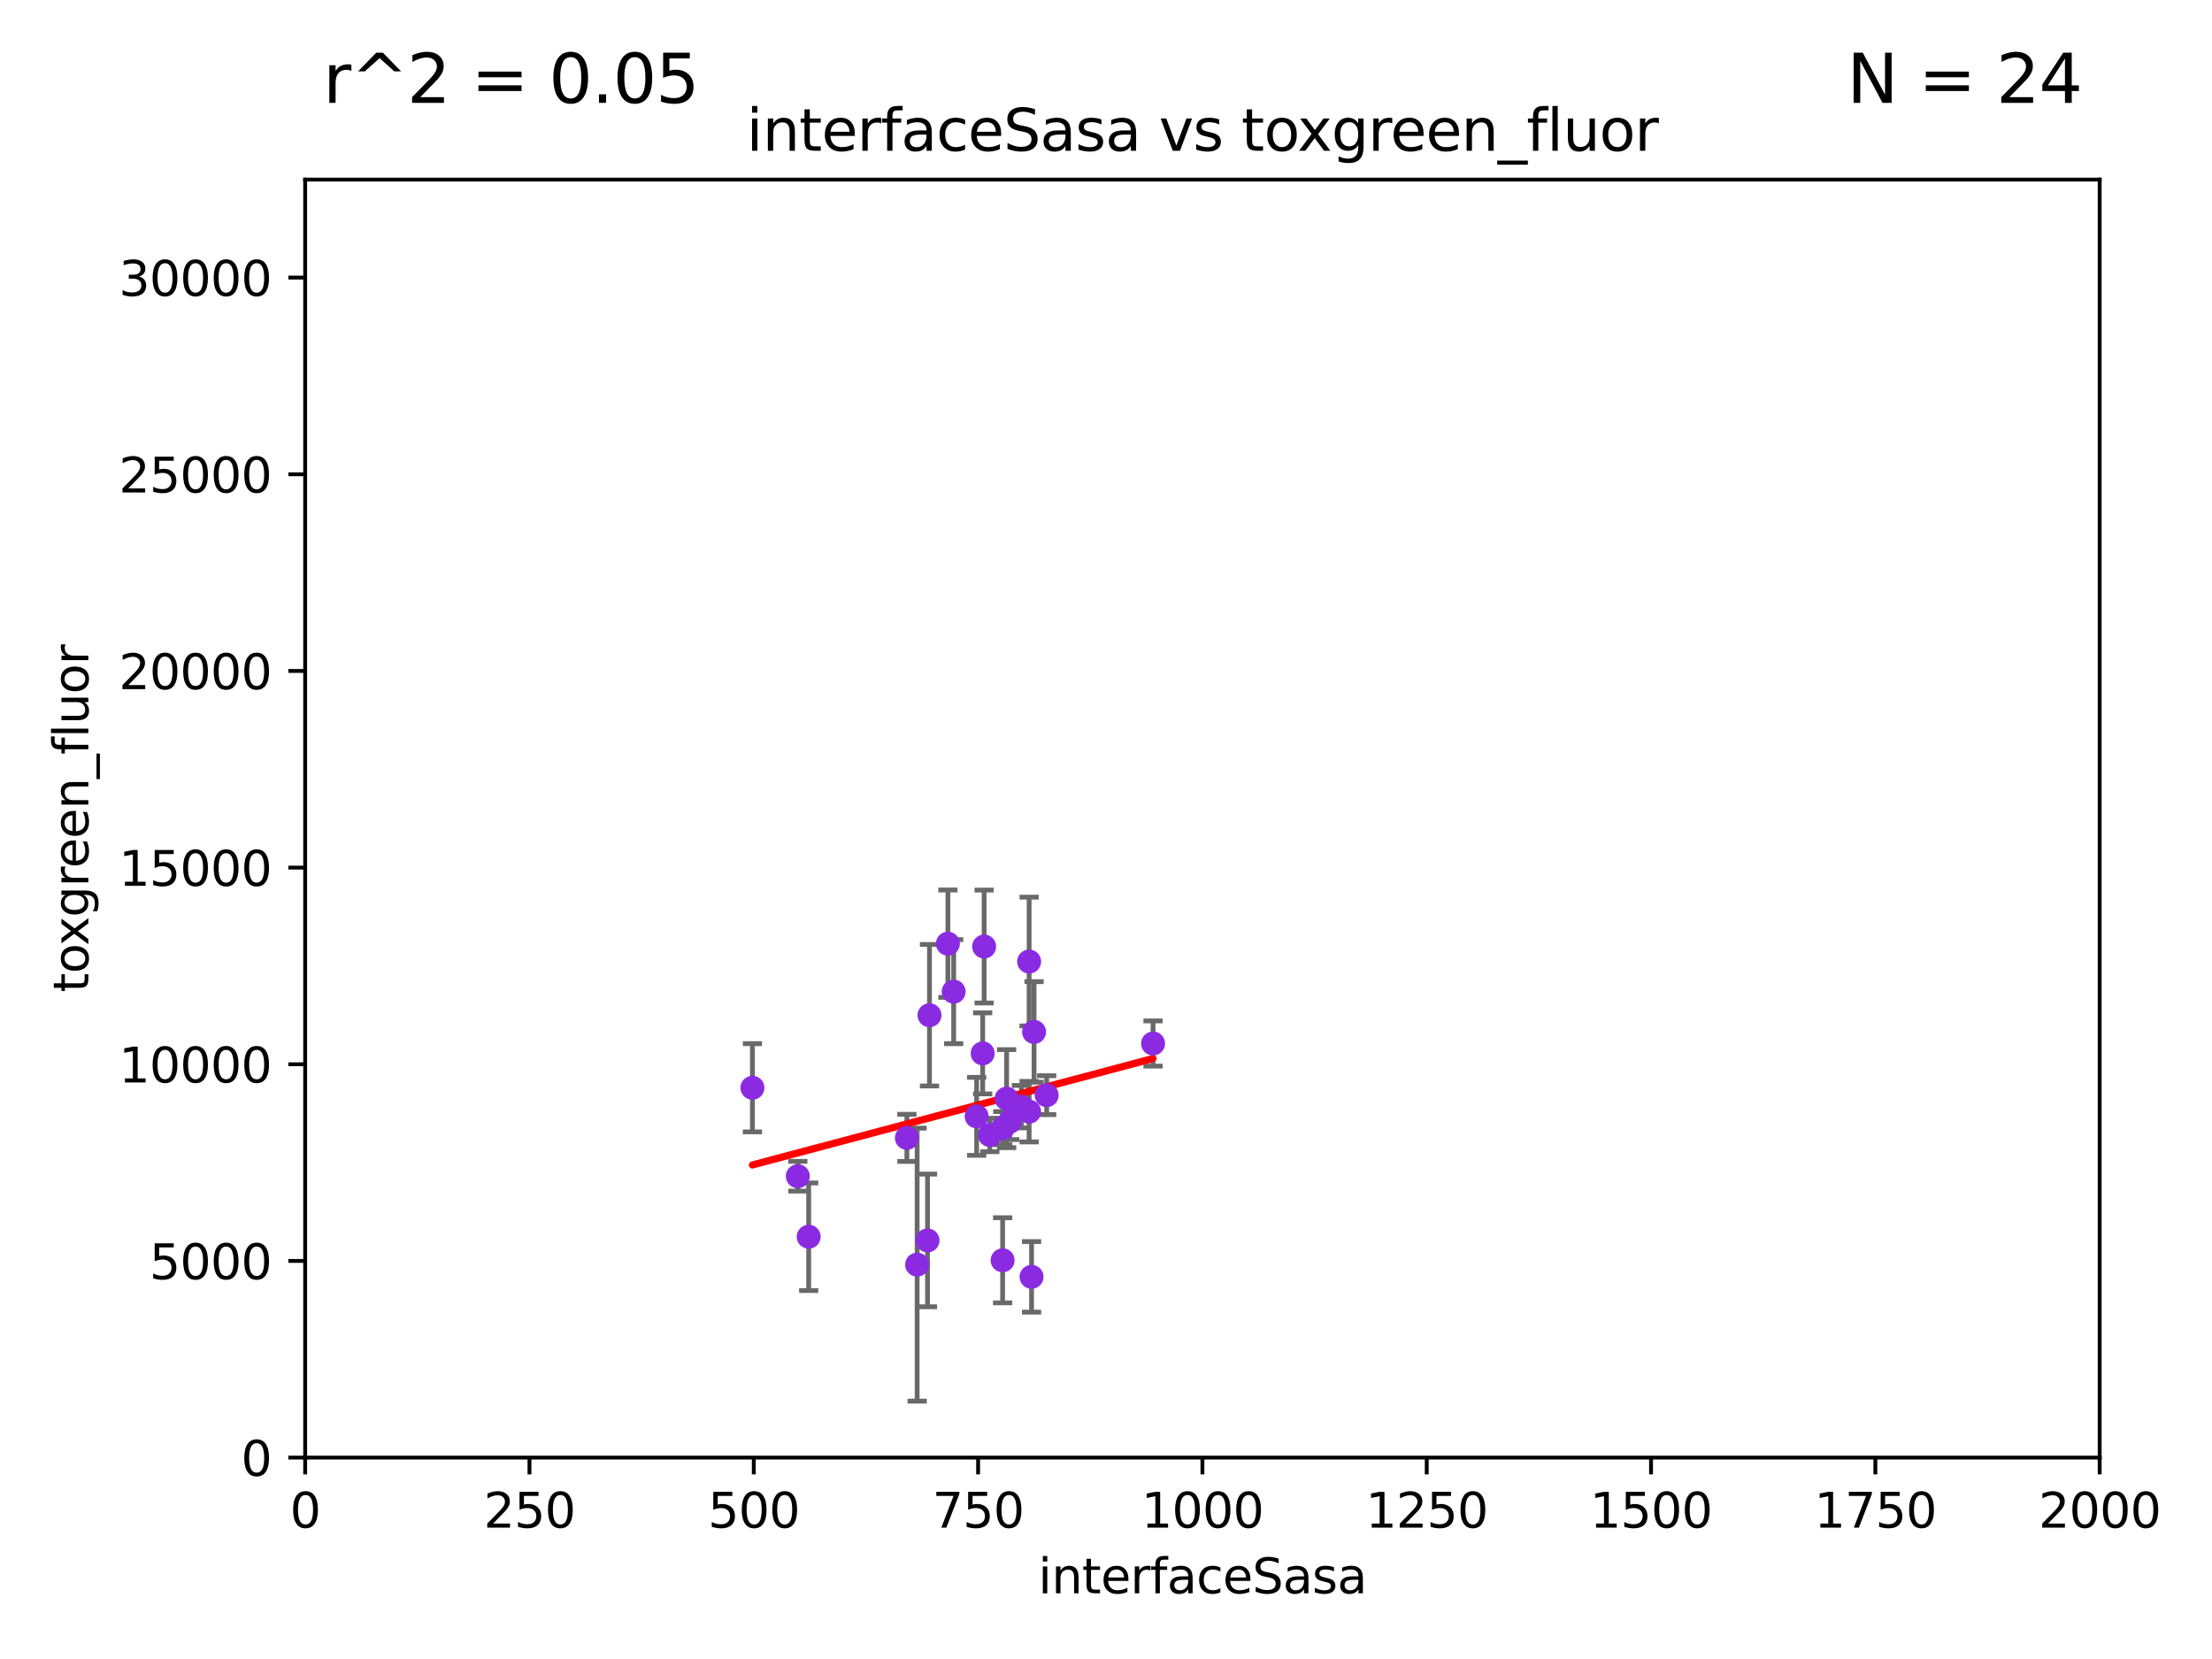 <?xml version="1.0" encoding="utf-8" standalone="no"?>
<!DOCTYPE svg PUBLIC "-//W3C//DTD SVG 1.1//EN"
  "http://www.w3.org/Graphics/SVG/1.1/DTD/svg11.dtd">
<svg xmlns:xlink="http://www.w3.org/1999/xlink" width="460.8pt" height="345.6pt" viewBox="0 0 460.8 345.6" xmlns="http://www.w3.org/2000/svg" version="1.1">
 <defs>
  <style type="text/css">*{stroke-linejoin: round; stroke-linecap: butt}</style>
 </defs>
 <g id="figure_1">
  <g id="patch_1">
   <path d="M 0 345.6 
L 460.8 345.6 
L 460.8 0 
L 0 0 
z
" style="fill: #ffffff"/>
  </g>
  <g id="axes_1">
   <g id="patch_2">
    <path d="M 63.571 303.64 
L 437.4 303.64 
L 437.4 37.411 
L 63.571 37.411 
z
" style="fill: #ffffff"/>
   </g>
   <g id="PathCollection_1">
    <defs>
     <path id="m5877491406" d="M 0 1.118 
C 0.297 1.118 0.581 1 0.791 0.791 
C 1 0.581 1.118 0.297 1.118 0 
C 1.118 -0.297 1 -0.581 0.791 -0.791 
C 0.581 -1 0.297 -1.118 0 -1.118 
C -0.297 -1.118 -0.581 -1 -0.791 -0.791 
C -1 -0.581 -1.118 -0.297 -1.118 0 
C -1.118 0.297 -1 0.581 -0.791 0.791 
C -0.581 1 -0.297 1.118 0 1.118 
z
" style="stroke: #8a2be2"/>
    </defs>
    <g clip-path="url(#pc8eee23c27)">
     <use xlink:href="#m5877491406" x="206.204" y="236.438" style="fill: #8a2be2; stroke: #8a2be2"/>
     <use xlink:href="#m5877491406" x="193.628" y="211.489" style="fill: #8a2be2; stroke: #8a2be2"/>
     <use xlink:href="#m5877491406" x="240.202" y="217.38" style="fill: #8a2be2; stroke: #8a2be2"/>
     <use xlink:href="#m5877491406" x="168.464" y="257.633" style="fill: #8a2be2; stroke: #8a2be2"/>
     <use xlink:href="#m5877491406" x="215.415" y="214.971" style="fill: #8a2be2; stroke: #8a2be2"/>
     <use xlink:href="#m5877491406" x="166.198" y="245.029" style="fill: #8a2be2; stroke: #8a2be2"/>
     <use xlink:href="#m5877491406" x="203.452" y="232.559" style="fill: #8a2be2; stroke: #8a2be2"/>
     <use xlink:href="#m5877491406" x="198.667" y="206.576" style="fill: #8a2be2; stroke: #8a2be2"/>
     <use xlink:href="#m5877491406" x="197.462" y="196.589" style="fill: #8a2be2; stroke: #8a2be2"/>
     <use xlink:href="#m5877491406" x="188.92" y="237.038" style="fill: #8a2be2; stroke: #8a2be2"/>
     <use xlink:href="#m5877491406" x="208.895" y="235.02" style="fill: #8a2be2; stroke: #8a2be2"/>
     <use xlink:href="#m5877491406" x="208.865" y="262.542" style="fill: #8a2be2; stroke: #8a2be2"/>
     <use xlink:href="#m5877491406" x="191.056" y="263.445" style="fill: #8a2be2; stroke: #8a2be2"/>
     <use xlink:href="#m5877491406" x="210.344" y="233.679" style="fill: #8a2be2; stroke: #8a2be2"/>
     <use xlink:href="#m5877491406" x="218.041" y="228.142" style="fill: #8a2be2; stroke: #8a2be2"/>
     <use xlink:href="#m5877491406" x="193.219" y="258.404" style="fill: #8a2be2; stroke: #8a2be2"/>
     <use xlink:href="#m5877491406" x="214.893" y="265.989" style="fill: #8a2be2; stroke: #8a2be2"/>
     <use xlink:href="#m5877491406" x="204.71" y="219.436" style="fill: #8a2be2; stroke: #8a2be2"/>
     <use xlink:href="#m5877491406" x="156.744" y="226.602" style="fill: #8a2be2; stroke: #8a2be2"/>
     <use xlink:href="#m5877491406" x="214.387" y="200.307" style="fill: #8a2be2; stroke: #8a2be2"/>
     <use xlink:href="#m5877491406" x="214.383" y="231.579" style="fill: #8a2be2; stroke: #8a2be2"/>
     <use xlink:href="#m5877491406" x="205.015" y="197.181" style="fill: #8a2be2; stroke: #8a2be2"/>
     <use xlink:href="#m5877491406" x="212.776" y="230.542" style="fill: #8a2be2; stroke: #8a2be2"/>
     <use xlink:href="#m5877491406" x="209.699" y="228.866" style="fill: #8a2be2; stroke: #8a2be2"/>
    </g>
   </g>
   <g id="matplotlib.axis_1">
    <g id="xtick_1">
     <g id="line2d_1">
      <defs>
       <path id="me650d7bcb2" d="M 0 0 
L 0 3.5 
" style="stroke: #000000; stroke-width: 0.8"/>
      </defs>
      <g>
       <use xlink:href="#me650d7bcb2" x="63.571" y="303.64" style="stroke: #000000; stroke-width: 0.8"/>
      </g>
     </g>
     <g id="text_1">
      <!-- 0 -->
      <g transform="translate(60.39 318.238)scale(0.1 -0.1)">
       <defs>
        <path id="DejaVuSans-30" d="M 2034 4250 
Q 1547 4250 1301 3770 
Q 1056 3291 1056 2328 
Q 1056 1369 1301 889 
Q 1547 409 2034 409 
Q 2525 409 2770 889 
Q 3016 1369 3016 2328 
Q 3016 3291 2770 3770 
Q 2525 4250 2034 4250 
z
M 2034 4750 
Q 2819 4750 3233 4129 
Q 3647 3509 3647 2328 
Q 3647 1150 3233 529 
Q 2819 -91 2034 -91 
Q 1250 -91 836 529 
Q 422 1150 422 2328 
Q 422 3509 836 4129 
Q 1250 4750 2034 4750 
z
" transform="scale(0.016)"/>
       </defs>
       <use xlink:href="#DejaVuSans-30"/>
      </g>
     </g>
    </g>
    <g id="xtick_2">
     <g id="line2d_2">
      <g>
       <use xlink:href="#me650d7bcb2" x="110.3" y="303.64" style="stroke: #000000; stroke-width: 0.8"/>
      </g>
     </g>
     <g id="text_2">
      <!-- 250 -->
      <g transform="translate(100.756 318.238)scale(0.1 -0.1)">
       <defs>
        <path id="DejaVuSans-32" d="M 1228 531 
L 3431 531 
L 3431 0 
L 469 0 
L 469 531 
Q 828 903 1448 1529 
Q 2069 2156 2228 2338 
Q 2531 2678 2651 2914 
Q 2772 3150 2772 3378 
Q 2772 3750 2511 3984 
Q 2250 4219 1831 4219 
Q 1534 4219 1204 4116 
Q 875 4013 500 3803 
L 500 4441 
Q 881 4594 1212 4672 
Q 1544 4750 1819 4750 
Q 2544 4750 2975 4387 
Q 3406 4025 3406 3419 
Q 3406 3131 3298 2873 
Q 3191 2616 2906 2266 
Q 2828 2175 2409 1742 
Q 1991 1309 1228 531 
z
" transform="scale(0.016)"/>
        <path id="DejaVuSans-35" d="M 691 4666 
L 3169 4666 
L 3169 4134 
L 1269 4134 
L 1269 2991 
Q 1406 3038 1543 3061 
Q 1681 3084 1819 3084 
Q 2600 3084 3056 2656 
Q 3513 2228 3513 1497 
Q 3513 744 3044 326 
Q 2575 -91 1722 -91 
Q 1428 -91 1123 -41 
Q 819 9 494 109 
L 494 744 
Q 775 591 1075 516 
Q 1375 441 1709 441 
Q 2250 441 2565 725 
Q 2881 1009 2881 1497 
Q 2881 1984 2565 2268 
Q 2250 2553 1709 2553 
Q 1456 2553 1204 2497 
Q 953 2441 691 2322 
L 691 4666 
z
" transform="scale(0.016)"/>
       </defs>
       <use xlink:href="#DejaVuSans-32"/>
       <use xlink:href="#DejaVuSans-35" x="63.623"/>
       <use xlink:href="#DejaVuSans-30" x="127.246"/>
      </g>
     </g>
    </g>
    <g id="xtick_3">
     <g id="line2d_3">
      <g>
       <use xlink:href="#me650d7bcb2" x="157.028" y="303.64" style="stroke: #000000; stroke-width: 0.8"/>
      </g>
     </g>
     <g id="text_3">
      <!-- 500 -->
      <g transform="translate(147.485 318.238)scale(0.1 -0.1)">
       <use xlink:href="#DejaVuSans-35"/>
       <use xlink:href="#DejaVuSans-30" x="63.623"/>
       <use xlink:href="#DejaVuSans-30" x="127.246"/>
      </g>
     </g>
    </g>
    <g id="xtick_4">
     <g id="line2d_4">
      <g>
       <use xlink:href="#me650d7bcb2" x="203.757" y="303.64" style="stroke: #000000; stroke-width: 0.8"/>
      </g>
     </g>
     <g id="text_4">
      <!-- 750 -->
      <g transform="translate(194.213 318.238)scale(0.1 -0.1)">
       <defs>
        <path id="DejaVuSans-37" d="M 525 4666 
L 3525 4666 
L 3525 4397 
L 1831 0 
L 1172 0 
L 2766 4134 
L 525 4134 
L 525 4666 
z
" transform="scale(0.016)"/>
       </defs>
       <use xlink:href="#DejaVuSans-37"/>
       <use xlink:href="#DejaVuSans-35" x="63.623"/>
       <use xlink:href="#DejaVuSans-30" x="127.246"/>
      </g>
     </g>
    </g>
    <g id="xtick_5">
     <g id="line2d_5">
      <g>
       <use xlink:href="#me650d7bcb2" x="250.486" y="303.64" style="stroke: #000000; stroke-width: 0.8"/>
      </g>
     </g>
     <g id="text_5">
      <!-- 1000 -->
      <g transform="translate(237.761 318.238)scale(0.1 -0.1)">
       <defs>
        <path id="DejaVuSans-31" d="M 794 531 
L 1825 531 
L 1825 4091 
L 703 3866 
L 703 4441 
L 1819 4666 
L 2450 4666 
L 2450 531 
L 3481 531 
L 3481 0 
L 794 0 
L 794 531 
z
" transform="scale(0.016)"/>
       </defs>
       <use xlink:href="#DejaVuSans-31"/>
       <use xlink:href="#DejaVuSans-30" x="63.623"/>
       <use xlink:href="#DejaVuSans-30" x="127.246"/>
       <use xlink:href="#DejaVuSans-30" x="190.869"/>
      </g>
     </g>
    </g>
    <g id="xtick_6">
     <g id="line2d_6">
      <g>
       <use xlink:href="#me650d7bcb2" x="297.214" y="303.64" style="stroke: #000000; stroke-width: 0.8"/>
      </g>
     </g>
     <g id="text_6">
      <!-- 1250 -->
      <g transform="translate(284.489 318.238)scale(0.1 -0.1)">
       <use xlink:href="#DejaVuSans-31"/>
       <use xlink:href="#DejaVuSans-32" x="63.623"/>
       <use xlink:href="#DejaVuSans-35" x="127.246"/>
       <use xlink:href="#DejaVuSans-30" x="190.869"/>
      </g>
     </g>
    </g>
    <g id="xtick_7">
     <g id="line2d_7">
      <g>
       <use xlink:href="#me650d7bcb2" x="343.943" y="303.64" style="stroke: #000000; stroke-width: 0.8"/>
      </g>
     </g>
     <g id="text_7">
      <!-- 1500 -->
      <g transform="translate(331.218 318.238)scale(0.1 -0.1)">
       <use xlink:href="#DejaVuSans-31"/>
       <use xlink:href="#DejaVuSans-35" x="63.623"/>
       <use xlink:href="#DejaVuSans-30" x="127.246"/>
       <use xlink:href="#DejaVuSans-30" x="190.869"/>
      </g>
     </g>
    </g>
    <g id="xtick_8">
     <g id="line2d_8">
      <g>
       <use xlink:href="#me650d7bcb2" x="390.671" y="303.64" style="stroke: #000000; stroke-width: 0.8"/>
      </g>
     </g>
     <g id="text_8">
      <!-- 1750 -->
      <g transform="translate(377.946 318.238)scale(0.1 -0.1)">
       <use xlink:href="#DejaVuSans-31"/>
       <use xlink:href="#DejaVuSans-37" x="63.623"/>
       <use xlink:href="#DejaVuSans-35" x="127.246"/>
       <use xlink:href="#DejaVuSans-30" x="190.869"/>
      </g>
     </g>
    </g>
    <g id="xtick_9">
     <g id="line2d_9">
      <g>
       <use xlink:href="#me650d7bcb2" x="437.4" y="303.64" style="stroke: #000000; stroke-width: 0.8"/>
      </g>
     </g>
     <g id="text_9">
      <!-- 2000 -->
      <g transform="translate(424.675 318.238)scale(0.1 -0.1)">
       <use xlink:href="#DejaVuSans-32"/>
       <use xlink:href="#DejaVuSans-30" x="63.623"/>
       <use xlink:href="#DejaVuSans-30" x="127.246"/>
       <use xlink:href="#DejaVuSans-30" x="190.869"/>
      </g>
     </g>
    </g>
    <g id="text_10">
     <!-- interfaceSasa -->
     <g transform="translate(216.279 331.917)scale(0.1 -0.1)">
      <defs>
       <path id="DejaVuSans-69" d="M 603 3500 
L 1178 3500 
L 1178 0 
L 603 0 
L 603 3500 
z
M 603 4863 
L 1178 4863 
L 1178 4134 
L 603 4134 
L 603 4863 
z
" transform="scale(0.016)"/>
       <path id="DejaVuSans-6e" d="M 3513 2113 
L 3513 0 
L 2938 0 
L 2938 2094 
Q 2938 2591 2744 2837 
Q 2550 3084 2163 3084 
Q 1697 3084 1428 2787 
Q 1159 2491 1159 1978 
L 1159 0 
L 581 0 
L 581 3500 
L 1159 3500 
L 1159 2956 
Q 1366 3272 1645 3428 
Q 1925 3584 2291 3584 
Q 2894 3584 3203 3211 
Q 3513 2838 3513 2113 
z
" transform="scale(0.016)"/>
       <path id="DejaVuSans-74" d="M 1172 4494 
L 1172 3500 
L 2356 3500 
L 2356 3053 
L 1172 3053 
L 1172 1153 
Q 1172 725 1289 603 
Q 1406 481 1766 481 
L 2356 481 
L 2356 0 
L 1766 0 
Q 1100 0 847 248 
Q 594 497 594 1153 
L 594 3053 
L 172 3053 
L 172 3500 
L 594 3500 
L 594 4494 
L 1172 4494 
z
" transform="scale(0.016)"/>
       <path id="DejaVuSans-65" d="M 3597 1894 
L 3597 1613 
L 953 1613 
Q 991 1019 1311 708 
Q 1631 397 2203 397 
Q 2534 397 2845 478 
Q 3156 559 3463 722 
L 3463 178 
Q 3153 47 2828 -22 
Q 2503 -91 2169 -91 
Q 1331 -91 842 396 
Q 353 884 353 1716 
Q 353 2575 817 3079 
Q 1281 3584 2069 3584 
Q 2775 3584 3186 3129 
Q 3597 2675 3597 1894 
z
M 3022 2063 
Q 3016 2534 2758 2815 
Q 2500 3097 2075 3097 
Q 1594 3097 1305 2825 
Q 1016 2553 972 2059 
L 3022 2063 
z
" transform="scale(0.016)"/>
       <path id="DejaVuSans-72" d="M 2631 2963 
Q 2534 3019 2420 3045 
Q 2306 3072 2169 3072 
Q 1681 3072 1420 2755 
Q 1159 2438 1159 1844 
L 1159 0 
L 581 0 
L 581 3500 
L 1159 3500 
L 1159 2956 
Q 1341 3275 1631 3429 
Q 1922 3584 2338 3584 
Q 2397 3584 2469 3576 
Q 2541 3569 2628 3553 
L 2631 2963 
z
" transform="scale(0.016)"/>
       <path id="DejaVuSans-66" d="M 2375 4863 
L 2375 4384 
L 1825 4384 
Q 1516 4384 1395 4259 
Q 1275 4134 1275 3809 
L 1275 3500 
L 2222 3500 
L 2222 3053 
L 1275 3053 
L 1275 0 
L 697 0 
L 697 3053 
L 147 3053 
L 147 3500 
L 697 3500 
L 697 3744 
Q 697 4328 969 4595 
Q 1241 4863 1831 4863 
L 2375 4863 
z
" transform="scale(0.016)"/>
       <path id="DejaVuSans-61" d="M 2194 1759 
Q 1497 1759 1228 1600 
Q 959 1441 959 1056 
Q 959 750 1161 570 
Q 1363 391 1709 391 
Q 2188 391 2477 730 
Q 2766 1069 2766 1631 
L 2766 1759 
L 2194 1759 
z
M 3341 1997 
L 3341 0 
L 2766 0 
L 2766 531 
Q 2569 213 2275 61 
Q 1981 -91 1556 -91 
Q 1019 -91 701 211 
Q 384 513 384 1019 
Q 384 1609 779 1909 
Q 1175 2209 1959 2209 
L 2766 2209 
L 2766 2266 
Q 2766 2663 2505 2880 
Q 2244 3097 1772 3097 
Q 1472 3097 1187 3025 
Q 903 2953 641 2809 
L 641 3341 
Q 956 3463 1253 3523 
Q 1550 3584 1831 3584 
Q 2591 3584 2966 3190 
Q 3341 2797 3341 1997 
z
" transform="scale(0.016)"/>
       <path id="DejaVuSans-63" d="M 3122 3366 
L 3122 2828 
Q 2878 2963 2633 3030 
Q 2388 3097 2138 3097 
Q 1578 3097 1268 2742 
Q 959 2388 959 1747 
Q 959 1106 1268 751 
Q 1578 397 2138 397 
Q 2388 397 2633 464 
Q 2878 531 3122 666 
L 3122 134 
Q 2881 22 2623 -34 
Q 2366 -91 2075 -91 
Q 1284 -91 818 406 
Q 353 903 353 1747 
Q 353 2603 823 3093 
Q 1294 3584 2113 3584 
Q 2378 3584 2631 3529 
Q 2884 3475 3122 3366 
z
" transform="scale(0.016)"/>
       <path id="DejaVuSans-53" d="M 3425 4513 
L 3425 3897 
Q 3066 4069 2747 4153 
Q 2428 4238 2131 4238 
Q 1616 4238 1336 4038 
Q 1056 3838 1056 3469 
Q 1056 3159 1242 3001 
Q 1428 2844 1947 2747 
L 2328 2669 
Q 3034 2534 3370 2195 
Q 3706 1856 3706 1288 
Q 3706 609 3251 259 
Q 2797 -91 1919 -91 
Q 1588 -91 1214 -16 
Q 841 59 441 206 
L 441 856 
Q 825 641 1194 531 
Q 1563 422 1919 422 
Q 2459 422 2753 634 
Q 3047 847 3047 1241 
Q 3047 1584 2836 1778 
Q 2625 1972 2144 2069 
L 1759 2144 
Q 1053 2284 737 2584 
Q 422 2884 422 3419 
Q 422 4038 858 4394 
Q 1294 4750 2059 4750 
Q 2388 4750 2728 4690 
Q 3069 4631 3425 4513 
z
" transform="scale(0.016)"/>
       <path id="DejaVuSans-73" d="M 2834 3397 
L 2834 2853 
Q 2591 2978 2328 3040 
Q 2066 3103 1784 3103 
Q 1356 3103 1142 2972 
Q 928 2841 928 2578 
Q 928 2378 1081 2264 
Q 1234 2150 1697 2047 
L 1894 2003 
Q 2506 1872 2764 1633 
Q 3022 1394 3022 966 
Q 3022 478 2636 193 
Q 2250 -91 1575 -91 
Q 1294 -91 989 -36 
Q 684 19 347 128 
L 347 722 
Q 666 556 975 473 
Q 1284 391 1588 391 
Q 1994 391 2212 530 
Q 2431 669 2431 922 
Q 2431 1156 2273 1281 
Q 2116 1406 1581 1522 
L 1381 1569 
Q 847 1681 609 1914 
Q 372 2147 372 2553 
Q 372 3047 722 3315 
Q 1072 3584 1716 3584 
Q 2034 3584 2315 3537 
Q 2597 3491 2834 3397 
z
" transform="scale(0.016)"/>
      </defs>
      <use xlink:href="#DejaVuSans-69"/>
      <use xlink:href="#DejaVuSans-6e" x="27.783"/>
      <use xlink:href="#DejaVuSans-74" x="91.162"/>
      <use xlink:href="#DejaVuSans-65" x="130.371"/>
      <use xlink:href="#DejaVuSans-72" x="191.895"/>
      <use xlink:href="#DejaVuSans-66" x="233.008"/>
      <use xlink:href="#DejaVuSans-61" x="268.213"/>
      <use xlink:href="#DejaVuSans-63" x="329.492"/>
      <use xlink:href="#DejaVuSans-65" x="384.473"/>
      <use xlink:href="#DejaVuSans-53" x="445.996"/>
      <use xlink:href="#DejaVuSans-61" x="509.473"/>
      <use xlink:href="#DejaVuSans-73" x="570.752"/>
      <use xlink:href="#DejaVuSans-61" x="622.852"/>
     </g>
    </g>
   </g>
   <g id="matplotlib.axis_2">
    <g id="ytick_1">
     <g id="line2d_10">
      <defs>
       <path id="m86f257a180" d="M 0 0 
L -3.5 0 
" style="stroke: #000000; stroke-width: 0.8"/>
      </defs>
      <g>
       <use xlink:href="#m86f257a180" x="63.571" y="303.64" style="stroke: #000000; stroke-width: 0.8"/>
      </g>
     </g>
     <g id="text_11">
      <!-- 0 -->
      <g transform="translate(50.209 307.439)scale(0.1 -0.1)">
       <use xlink:href="#DejaVuSans-30"/>
      </g>
     </g>
    </g>
    <g id="ytick_2">
     <g id="line2d_11">
      <g>
       <use xlink:href="#m86f257a180" x="63.571" y="262.671" style="stroke: #000000; stroke-width: 0.8"/>
      </g>
     </g>
     <g id="text_12">
      <!-- 5000 -->
      <g transform="translate(31.121 266.471)scale(0.1 -0.1)">
       <use xlink:href="#DejaVuSans-35"/>
       <use xlink:href="#DejaVuSans-30" x="63.623"/>
       <use xlink:href="#DejaVuSans-30" x="127.246"/>
       <use xlink:href="#DejaVuSans-30" x="190.869"/>
      </g>
     </g>
    </g>
    <g id="ytick_3">
     <g id="line2d_12">
      <g>
       <use xlink:href="#m86f257a180" x="63.571" y="221.703" style="stroke: #000000; stroke-width: 0.8"/>
      </g>
     </g>
     <g id="text_13">
      <!-- 10000 -->
      <g transform="translate(24.759 225.502)scale(0.1 -0.1)">
       <use xlink:href="#DejaVuSans-31"/>
       <use xlink:href="#DejaVuSans-30" x="63.623"/>
       <use xlink:href="#DejaVuSans-30" x="127.246"/>
       <use xlink:href="#DejaVuSans-30" x="190.869"/>
       <use xlink:href="#DejaVuSans-30" x="254.492"/>
      </g>
     </g>
    </g>
    <g id="ytick_4">
     <g id="line2d_13">
      <g>
       <use xlink:href="#m86f257a180" x="63.571" y="180.734" style="stroke: #000000; stroke-width: 0.8"/>
      </g>
     </g>
     <g id="text_14">
      <!-- 15000 -->
      <g transform="translate(24.759 184.533)scale(0.1 -0.1)">
       <use xlink:href="#DejaVuSans-31"/>
       <use xlink:href="#DejaVuSans-35" x="63.623"/>
       <use xlink:href="#DejaVuSans-30" x="127.246"/>
       <use xlink:href="#DejaVuSans-30" x="190.869"/>
       <use xlink:href="#DejaVuSans-30" x="254.492"/>
      </g>
     </g>
    </g>
    <g id="ytick_5">
     <g id="line2d_14">
      <g>
       <use xlink:href="#m86f257a180" x="63.571" y="139.765" style="stroke: #000000; stroke-width: 0.8"/>
      </g>
     </g>
     <g id="text_15">
      <!-- 20000 -->
      <g transform="translate(24.759 143.565)scale(0.1 -0.1)">
       <use xlink:href="#DejaVuSans-32"/>
       <use xlink:href="#DejaVuSans-30" x="63.623"/>
       <use xlink:href="#DejaVuSans-30" x="127.246"/>
       <use xlink:href="#DejaVuSans-30" x="190.869"/>
       <use xlink:href="#DejaVuSans-30" x="254.492"/>
      </g>
     </g>
    </g>
    <g id="ytick_6">
     <g id="line2d_15">
      <g>
       <use xlink:href="#m86f257a180" x="63.571" y="98.797" style="stroke: #000000; stroke-width: 0.8"/>
      </g>
     </g>
     <g id="text_16">
      <!-- 25000 -->
      <g transform="translate(24.759 102.596)scale(0.1 -0.1)">
       <use xlink:href="#DejaVuSans-32"/>
       <use xlink:href="#DejaVuSans-35" x="63.623"/>
       <use xlink:href="#DejaVuSans-30" x="127.246"/>
       <use xlink:href="#DejaVuSans-30" x="190.869"/>
       <use xlink:href="#DejaVuSans-30" x="254.492"/>
      </g>
     </g>
    </g>
    <g id="ytick_7">
     <g id="line2d_16">
      <g>
       <use xlink:href="#m86f257a180" x="63.571" y="57.828" style="stroke: #000000; stroke-width: 0.8"/>
      </g>
     </g>
     <g id="text_17">
      <!-- 30000 -->
      <g transform="translate(24.759 61.627)scale(0.1 -0.1)">
       <defs>
        <path id="DejaVuSans-33" d="M 2597 2516 
Q 3050 2419 3304 2112 
Q 3559 1806 3559 1356 
Q 3559 666 3084 287 
Q 2609 -91 1734 -91 
Q 1441 -91 1130 -33 
Q 819 25 488 141 
L 488 750 
Q 750 597 1062 519 
Q 1375 441 1716 441 
Q 2309 441 2620 675 
Q 2931 909 2931 1356 
Q 2931 1769 2642 2001 
Q 2353 2234 1838 2234 
L 1294 2234 
L 1294 2753 
L 1863 2753 
Q 2328 2753 2575 2939 
Q 2822 3125 2822 3475 
Q 2822 3834 2567 4026 
Q 2313 4219 1838 4219 
Q 1578 4219 1281 4162 
Q 984 4106 628 3988 
L 628 4550 
Q 988 4650 1302 4700 
Q 1616 4750 1894 4750 
Q 2613 4750 3031 4423 
Q 3450 4097 3450 3541 
Q 3450 3153 3228 2886 
Q 3006 2619 2597 2516 
z
" transform="scale(0.016)"/>
       </defs>
       <use xlink:href="#DejaVuSans-33"/>
       <use xlink:href="#DejaVuSans-30" x="63.623"/>
       <use xlink:href="#DejaVuSans-30" x="127.246"/>
       <use xlink:href="#DejaVuSans-30" x="190.869"/>
       <use xlink:href="#DejaVuSans-30" x="254.492"/>
      </g>
     </g>
    </g>
    <g id="text_18">
     <!-- toxgreen_fluor -->
     <g transform="translate(18.401 206.72)rotate(-90)scale(0.1 -0.1)">
      <defs>
       <path id="DejaVuSans-6f" d="M 1959 3097 
Q 1497 3097 1228 2736 
Q 959 2375 959 1747 
Q 959 1119 1226 758 
Q 1494 397 1959 397 
Q 2419 397 2687 759 
Q 2956 1122 2956 1747 
Q 2956 2369 2687 2733 
Q 2419 3097 1959 3097 
z
M 1959 3584 
Q 2709 3584 3137 3096 
Q 3566 2609 3566 1747 
Q 3566 888 3137 398 
Q 2709 -91 1959 -91 
Q 1206 -91 779 398 
Q 353 888 353 1747 
Q 353 2609 779 3096 
Q 1206 3584 1959 3584 
z
" transform="scale(0.016)"/>
       <path id="DejaVuSans-78" d="M 3513 3500 
L 2247 1797 
L 3578 0 
L 2900 0 
L 1881 1375 
L 863 0 
L 184 0 
L 1544 1831 
L 300 3500 
L 978 3500 
L 1906 2253 
L 2834 3500 
L 3513 3500 
z
" transform="scale(0.016)"/>
       <path id="DejaVuSans-67" d="M 2906 1791 
Q 2906 2416 2648 2759 
Q 2391 3103 1925 3103 
Q 1463 3103 1205 2759 
Q 947 2416 947 1791 
Q 947 1169 1205 825 
Q 1463 481 1925 481 
Q 2391 481 2648 825 
Q 2906 1169 2906 1791 
z
M 3481 434 
Q 3481 -459 3084 -895 
Q 2688 -1331 1869 -1331 
Q 1566 -1331 1297 -1286 
Q 1028 -1241 775 -1147 
L 775 -588 
Q 1028 -725 1275 -790 
Q 1522 -856 1778 -856 
Q 2344 -856 2625 -561 
Q 2906 -266 2906 331 
L 2906 616 
Q 2728 306 2450 153 
Q 2172 0 1784 0 
Q 1141 0 747 490 
Q 353 981 353 1791 
Q 353 2603 747 3093 
Q 1141 3584 1784 3584 
Q 2172 3584 2450 3431 
Q 2728 3278 2906 2969 
L 2906 3500 
L 3481 3500 
L 3481 434 
z
" transform="scale(0.016)"/>
       <path id="DejaVuSans-5f" d="M 3263 -1063 
L 3263 -1509 
L -63 -1509 
L -63 -1063 
L 3263 -1063 
z
" transform="scale(0.016)"/>
       <path id="DejaVuSans-6c" d="M 603 4863 
L 1178 4863 
L 1178 0 
L 603 0 
L 603 4863 
z
" transform="scale(0.016)"/>
       <path id="DejaVuSans-75" d="M 544 1381 
L 544 3500 
L 1119 3500 
L 1119 1403 
Q 1119 906 1312 657 
Q 1506 409 1894 409 
Q 2359 409 2629 706 
Q 2900 1003 2900 1516 
L 2900 3500 
L 3475 3500 
L 3475 0 
L 2900 0 
L 2900 538 
Q 2691 219 2414 64 
Q 2138 -91 1772 -91 
Q 1169 -91 856 284 
Q 544 659 544 1381 
z
M 1991 3584 
L 1991 3584 
z
" transform="scale(0.016)"/>
      </defs>
      <use xlink:href="#DejaVuSans-74"/>
      <use xlink:href="#DejaVuSans-6f" x="39.209"/>
      <use xlink:href="#DejaVuSans-78" x="97.266"/>
      <use xlink:href="#DejaVuSans-67" x="156.445"/>
      <use xlink:href="#DejaVuSans-72" x="219.922"/>
      <use xlink:href="#DejaVuSans-65" x="258.785"/>
      <use xlink:href="#DejaVuSans-65" x="320.309"/>
      <use xlink:href="#DejaVuSans-6e" x="381.832"/>
      <use xlink:href="#DejaVuSans-5f" x="445.211"/>
      <use xlink:href="#DejaVuSans-66" x="495.211"/>
      <use xlink:href="#DejaVuSans-6c" x="530.416"/>
      <use xlink:href="#DejaVuSans-75" x="558.199"/>
      <use xlink:href="#DejaVuSans-6f" x="621.578"/>
      <use xlink:href="#DejaVuSans-72" x="682.76"/>
     </g>
    </g>
   </g>
   <g id="LineCollection_1">
    <path d="M 206.204 239.919 
L 206.204 232.957 
" clip-path="url(#pc8eee23c27)" style="fill: none; stroke: #696969"/>
    <path d="M 193.628 226.228 
L 193.628 196.749 
" clip-path="url(#pc8eee23c27)" style="fill: none; stroke: #696969"/>
    <path d="M 240.202 222.084 
L 240.202 212.676 
" clip-path="url(#pc8eee23c27)" style="fill: none; stroke: #696969"/>
    <path d="M 168.464 268.84 
L 168.464 246.426 
" clip-path="url(#pc8eee23c27)" style="fill: none; stroke: #696969"/>
    <path d="M 215.415 225.446 
L 215.415 204.496 
" clip-path="url(#pc8eee23c27)" style="fill: none; stroke: #696969"/>
    <path d="M 166.198 248.127 
L 166.198 241.932 
" clip-path="url(#pc8eee23c27)" style="fill: none; stroke: #696969"/>
    <path d="M 203.452 240.681 
L 203.452 224.437 
" clip-path="url(#pc8eee23c27)" style="fill: none; stroke: #696969"/>
    <path d="M 198.667 217.41 
L 198.667 195.743 
" clip-path="url(#pc8eee23c27)" style="fill: none; stroke: #696969"/>
    <path d="M 197.462 207.775 
L 197.462 185.402 
" clip-path="url(#pc8eee23c27)" style="fill: none; stroke: #696969"/>
    <path d="M 188.92 241.947 
L 188.92 232.13 
" clip-path="url(#pc8eee23c27)" style="fill: none; stroke: #696969"/>
    <path d="M 208.895 238.478 
L 208.895 231.562 
" clip-path="url(#pc8eee23c27)" style="fill: none; stroke: #696969"/>
    <path d="M 208.865 271.411 
L 208.865 253.672 
" clip-path="url(#pc8eee23c27)" style="fill: none; stroke: #696969"/>
    <path d="M 191.056 291.875 
L 191.056 235.016 
" clip-path="url(#pc8eee23c27)" style="fill: none; stroke: #696969"/>
    <path d="M 210.344 237.402 
L 210.344 229.957 
" clip-path="url(#pc8eee23c27)" style="fill: none; stroke: #696969"/>
    <path d="M 218.041 232.192 
L 218.041 224.093 
" clip-path="url(#pc8eee23c27)" style="fill: none; stroke: #696969"/>
    <path d="M 193.219 272.225 
L 193.219 244.583 
" clip-path="url(#pc8eee23c27)" style="fill: none; stroke: #696969"/>
    <path d="M 214.893 273.337 
L 214.893 258.641 
" clip-path="url(#pc8eee23c27)" style="fill: none; stroke: #696969"/>
    <path d="M 204.71 227.876 
L 204.71 210.997 
" clip-path="url(#pc8eee23c27)" style="fill: none; stroke: #696969"/>
    <path d="M 156.744 235.791 
L 156.744 217.413 
" clip-path="url(#pc8eee23c27)" style="fill: none; stroke: #696969"/>
    <path d="M 214.387 213.716 
L 214.387 186.898 
" clip-path="url(#pc8eee23c27)" style="fill: none; stroke: #696969"/>
    <path d="M 214.383 237.882 
L 214.383 225.277 
" clip-path="url(#pc8eee23c27)" style="fill: none; stroke: #696969"/>
    <path d="M 205.015 208.941 
L 205.015 185.421 
" clip-path="url(#pc8eee23c27)" style="fill: none; stroke: #696969"/>
    <path d="M 212.776 234.968 
L 212.776 226.116 
" clip-path="url(#pc8eee23c27)" style="fill: none; stroke: #696969"/>
    <path d="M 209.699 239.074 
L 209.699 218.658 
" clip-path="url(#pc8eee23c27)" style="fill: none; stroke: #696969"/>
   </g>
   <g id="line2d_17">
    <defs>
     <path id="m21a2c6ae5e" d="M 2 0 
L -2 -0 
" style="stroke: #696969"/>
    </defs>
    <g clip-path="url(#pc8eee23c27)">
     <use xlink:href="#m21a2c6ae5e" x="206.204" y="239.919" style="fill: #696969; stroke: #696969"/>
     <use xlink:href="#m21a2c6ae5e" x="193.628" y="226.228" style="fill: #696969; stroke: #696969"/>
     <use xlink:href="#m21a2c6ae5e" x="240.202" y="222.084" style="fill: #696969; stroke: #696969"/>
     <use xlink:href="#m21a2c6ae5e" x="168.464" y="268.84" style="fill: #696969; stroke: #696969"/>
     <use xlink:href="#m21a2c6ae5e" x="215.415" y="225.446" style="fill: #696969; stroke: #696969"/>
     <use xlink:href="#m21a2c6ae5e" x="166.198" y="248.127" style="fill: #696969; stroke: #696969"/>
     <use xlink:href="#m21a2c6ae5e" x="203.452" y="240.681" style="fill: #696969; stroke: #696969"/>
     <use xlink:href="#m21a2c6ae5e" x="198.667" y="217.41" style="fill: #696969; stroke: #696969"/>
     <use xlink:href="#m21a2c6ae5e" x="197.462" y="207.775" style="fill: #696969; stroke: #696969"/>
     <use xlink:href="#m21a2c6ae5e" x="188.92" y="241.947" style="fill: #696969; stroke: #696969"/>
     <use xlink:href="#m21a2c6ae5e" x="208.895" y="238.478" style="fill: #696969; stroke: #696969"/>
     <use xlink:href="#m21a2c6ae5e" x="208.865" y="271.411" style="fill: #696969; stroke: #696969"/>
     <use xlink:href="#m21a2c6ae5e" x="191.056" y="291.875" style="fill: #696969; stroke: #696969"/>
     <use xlink:href="#m21a2c6ae5e" x="210.344" y="237.402" style="fill: #696969; stroke: #696969"/>
     <use xlink:href="#m21a2c6ae5e" x="218.041" y="232.192" style="fill: #696969; stroke: #696969"/>
     <use xlink:href="#m21a2c6ae5e" x="193.219" y="272.225" style="fill: #696969; stroke: #696969"/>
     <use xlink:href="#m21a2c6ae5e" x="214.893" y="273.337" style="fill: #696969; stroke: #696969"/>
     <use xlink:href="#m21a2c6ae5e" x="204.71" y="227.876" style="fill: #696969; stroke: #696969"/>
     <use xlink:href="#m21a2c6ae5e" x="156.744" y="235.791" style="fill: #696969; stroke: #696969"/>
     <use xlink:href="#m21a2c6ae5e" x="214.387" y="213.716" style="fill: #696969; stroke: #696969"/>
     <use xlink:href="#m21a2c6ae5e" x="214.383" y="237.882" style="fill: #696969; stroke: #696969"/>
     <use xlink:href="#m21a2c6ae5e" x="205.015" y="208.941" style="fill: #696969; stroke: #696969"/>
     <use xlink:href="#m21a2c6ae5e" x="212.776" y="234.968" style="fill: #696969; stroke: #696969"/>
     <use xlink:href="#m21a2c6ae5e" x="209.699" y="239.074" style="fill: #696969; stroke: #696969"/>
    </g>
   </g>
   <g id="line2d_18">
    <g clip-path="url(#pc8eee23c27)">
     <use xlink:href="#m21a2c6ae5e" x="206.204" y="232.957" style="fill: #696969; stroke: #696969"/>
     <use xlink:href="#m21a2c6ae5e" x="193.628" y="196.749" style="fill: #696969; stroke: #696969"/>
     <use xlink:href="#m21a2c6ae5e" x="240.202" y="212.676" style="fill: #696969; stroke: #696969"/>
     <use xlink:href="#m21a2c6ae5e" x="168.464" y="246.426" style="fill: #696969; stroke: #696969"/>
     <use xlink:href="#m21a2c6ae5e" x="215.415" y="204.496" style="fill: #696969; stroke: #696969"/>
     <use xlink:href="#m21a2c6ae5e" x="166.198" y="241.932" style="fill: #696969; stroke: #696969"/>
     <use xlink:href="#m21a2c6ae5e" x="203.452" y="224.437" style="fill: #696969; stroke: #696969"/>
     <use xlink:href="#m21a2c6ae5e" x="198.667" y="195.743" style="fill: #696969; stroke: #696969"/>
     <use xlink:href="#m21a2c6ae5e" x="197.462" y="185.402" style="fill: #696969; stroke: #696969"/>
     <use xlink:href="#m21a2c6ae5e" x="188.92" y="232.13" style="fill: #696969; stroke: #696969"/>
     <use xlink:href="#m21a2c6ae5e" x="208.895" y="231.562" style="fill: #696969; stroke: #696969"/>
     <use xlink:href="#m21a2c6ae5e" x="208.865" y="253.672" style="fill: #696969; stroke: #696969"/>
     <use xlink:href="#m21a2c6ae5e" x="191.056" y="235.016" style="fill: #696969; stroke: #696969"/>
     <use xlink:href="#m21a2c6ae5e" x="210.344" y="229.957" style="fill: #696969; stroke: #696969"/>
     <use xlink:href="#m21a2c6ae5e" x="218.041" y="224.093" style="fill: #696969; stroke: #696969"/>
     <use xlink:href="#m21a2c6ae5e" x="193.219" y="244.583" style="fill: #696969; stroke: #696969"/>
     <use xlink:href="#m21a2c6ae5e" x="214.893" y="258.641" style="fill: #696969; stroke: #696969"/>
     <use xlink:href="#m21a2c6ae5e" x="204.71" y="210.997" style="fill: #696969; stroke: #696969"/>
     <use xlink:href="#m21a2c6ae5e" x="156.744" y="217.413" style="fill: #696969; stroke: #696969"/>
     <use xlink:href="#m21a2c6ae5e" x="214.387" y="186.898" style="fill: #696969; stroke: #696969"/>
     <use xlink:href="#m21a2c6ae5e" x="214.383" y="225.277" style="fill: #696969; stroke: #696969"/>
     <use xlink:href="#m21a2c6ae5e" x="205.015" y="185.421" style="fill: #696969; stroke: #696969"/>
     <use xlink:href="#m21a2c6ae5e" x="212.776" y="226.116" style="fill: #696969; stroke: #696969"/>
     <use xlink:href="#m21a2c6ae5e" x="209.699" y="218.658" style="fill: #696969; stroke: #696969"/>
    </g>
   </g>
   <g id="line2d_19">
    <path d="M 206.204 229.539 
L 193.628 232.881 
L 240.202 220.504 
L 168.464 239.569 
L 215.415 227.091 
L 166.198 240.171 
L 203.452 230.27 
L 198.667 231.542 
L 197.462 231.862 
L 188.92 234.132 
L 208.895 228.824 
L 208.865 228.832 
L 191.056 233.565 
L 210.344 228.439 
L 218.041 226.393 
L 193.219 232.99 
L 214.893 227.23 
L 204.71 229.936 
L 156.744 242.683 
L 214.387 227.364 
L 214.383 227.365 
L 205.015 229.855 
L 212.776 227.792 
L 209.699 228.61 
" clip-path="url(#pc8eee23c27)" style="fill: none; stroke: #ff0000; stroke-width: 1.5; stroke-linecap: square"/>
   </g>
   <g id="line2d_20">
    <defs>
     <path id="m8fc5b4d20c" d="M 0 2 
C 0.53 2 1.039 1.789 1.414 1.414 
C 1.789 1.039 2 0.53 2 0 
C 2 -0.53 1.789 -1.039 1.414 -1.414 
C 1.039 -1.789 0.53 -2 0 -2 
C -0.53 -2 -1.039 -1.789 -1.414 -1.414 
C -1.789 -1.039 -2 -0.53 -2 0 
C -2 0.53 -1.789 1.039 -1.414 1.414 
C -1.039 1.789 -0.53 2 0 2 
z
" style="stroke: #8a2be2"/>
    </defs>
    <g clip-path="url(#pc8eee23c27)">
     <use xlink:href="#m8fc5b4d20c" x="206.204" y="236.438" style="fill: #8a2be2; stroke: #8a2be2"/>
     <use xlink:href="#m8fc5b4d20c" x="193.628" y="211.489" style="fill: #8a2be2; stroke: #8a2be2"/>
     <use xlink:href="#m8fc5b4d20c" x="240.202" y="217.38" style="fill: #8a2be2; stroke: #8a2be2"/>
     <use xlink:href="#m8fc5b4d20c" x="168.464" y="257.633" style="fill: #8a2be2; stroke: #8a2be2"/>
     <use xlink:href="#m8fc5b4d20c" x="215.415" y="214.971" style="fill: #8a2be2; stroke: #8a2be2"/>
     <use xlink:href="#m8fc5b4d20c" x="166.198" y="245.029" style="fill: #8a2be2; stroke: #8a2be2"/>
     <use xlink:href="#m8fc5b4d20c" x="203.452" y="232.559" style="fill: #8a2be2; stroke: #8a2be2"/>
     <use xlink:href="#m8fc5b4d20c" x="198.667" y="206.576" style="fill: #8a2be2; stroke: #8a2be2"/>
     <use xlink:href="#m8fc5b4d20c" x="197.462" y="196.589" style="fill: #8a2be2; stroke: #8a2be2"/>
     <use xlink:href="#m8fc5b4d20c" x="188.92" y="237.038" style="fill: #8a2be2; stroke: #8a2be2"/>
     <use xlink:href="#m8fc5b4d20c" x="208.895" y="235.02" style="fill: #8a2be2; stroke: #8a2be2"/>
     <use xlink:href="#m8fc5b4d20c" x="208.865" y="262.542" style="fill: #8a2be2; stroke: #8a2be2"/>
     <use xlink:href="#m8fc5b4d20c" x="191.056" y="263.445" style="fill: #8a2be2; stroke: #8a2be2"/>
     <use xlink:href="#m8fc5b4d20c" x="210.344" y="233.679" style="fill: #8a2be2; stroke: #8a2be2"/>
     <use xlink:href="#m8fc5b4d20c" x="218.041" y="228.142" style="fill: #8a2be2; stroke: #8a2be2"/>
     <use xlink:href="#m8fc5b4d20c" x="193.219" y="258.404" style="fill: #8a2be2; stroke: #8a2be2"/>
     <use xlink:href="#m8fc5b4d20c" x="214.893" y="265.989" style="fill: #8a2be2; stroke: #8a2be2"/>
     <use xlink:href="#m8fc5b4d20c" x="204.71" y="219.436" style="fill: #8a2be2; stroke: #8a2be2"/>
     <use xlink:href="#m8fc5b4d20c" x="156.744" y="226.602" style="fill: #8a2be2; stroke: #8a2be2"/>
     <use xlink:href="#m8fc5b4d20c" x="214.387" y="200.307" style="fill: #8a2be2; stroke: #8a2be2"/>
     <use xlink:href="#m8fc5b4d20c" x="214.383" y="231.579" style="fill: #8a2be2; stroke: #8a2be2"/>
     <use xlink:href="#m8fc5b4d20c" x="205.015" y="197.181" style="fill: #8a2be2; stroke: #8a2be2"/>
     <use xlink:href="#m8fc5b4d20c" x="212.776" y="230.542" style="fill: #8a2be2; stroke: #8a2be2"/>
     <use xlink:href="#m8fc5b4d20c" x="209.699" y="228.866" style="fill: #8a2be2; stroke: #8a2be2"/>
    </g>
   </g>
   <g id="patch_3">
    <path d="M 63.571 303.64 
L 63.571 37.411 
" style="fill: none; stroke: #000000; stroke-width: 0.8; stroke-linejoin: miter; stroke-linecap: square"/>
   </g>
   <g id="patch_4">
    <path d="M 437.4 303.64 
L 437.4 37.411 
" style="fill: none; stroke: #000000; stroke-width: 0.8; stroke-linejoin: miter; stroke-linecap: square"/>
   </g>
   <g id="patch_5">
    <path d="M 63.571 303.64 
L 437.4 303.64 
" style="fill: none; stroke: #000000; stroke-width: 0.8; stroke-linejoin: miter; stroke-linecap: square"/>
   </g>
   <g id="patch_6">
    <path d="M 63.571 37.411 
L 437.4 37.411 
" style="fill: none; stroke: #000000; stroke-width: 0.8; stroke-linejoin: miter; stroke-linecap: square"/>
   </g>
   <g id="text_19">
    <!-- N = 24 -->
    <g transform="translate(384.743 21.426)scale(0.14 -0.14)">
     <defs>
      <path id="DejaVuSans-4e" d="M 628 4666 
L 1478 4666 
L 3547 763 
L 3547 4666 
L 4159 4666 
L 4159 0 
L 3309 0 
L 1241 3903 
L 1241 0 
L 628 0 
L 628 4666 
z
" transform="scale(0.016)"/>
      <path id="DejaVuSans-20" transform="scale(0.016)"/>
      <path id="DejaVuSans-3d" d="M 678 2906 
L 4684 2906 
L 4684 2381 
L 678 2381 
L 678 2906 
z
M 678 1631 
L 4684 1631 
L 4684 1100 
L 678 1100 
L 678 1631 
z
" transform="scale(0.016)"/>
      <path id="DejaVuSans-34" d="M 2419 4116 
L 825 1625 
L 2419 1625 
L 2419 4116 
z
M 2253 4666 
L 3047 4666 
L 3047 1625 
L 3713 1625 
L 3713 1100 
L 3047 1100 
L 3047 0 
L 2419 0 
L 2419 1100 
L 313 1100 
L 313 1709 
L 2253 4666 
z
" transform="scale(0.016)"/>
     </defs>
     <use xlink:href="#DejaVuSans-4e"/>
     <use xlink:href="#DejaVuSans-20" x="74.805"/>
     <use xlink:href="#DejaVuSans-3d" x="106.592"/>
     <use xlink:href="#DejaVuSans-20" x="190.381"/>
     <use xlink:href="#DejaVuSans-32" x="222.168"/>
     <use xlink:href="#DejaVuSans-34" x="285.791"/>
    </g>
   </g>
   <g id="text_20">
    <!-- r^2 = 0.05 -->
    <g transform="translate(67.31 21.426)scale(0.14 -0.14)">
     <defs>
      <path id="DejaVuSans-5e" d="M 2988 4666 
L 4684 2925 
L 4056 2925 
L 2681 4159 
L 1306 2925 
L 678 2925 
L 2375 4666 
L 2988 4666 
z
" transform="scale(0.016)"/>
      <path id="DejaVuSans-2e" d="M 684 794 
L 1344 794 
L 1344 0 
L 684 0 
L 684 794 
z
" transform="scale(0.016)"/>
     </defs>
     <use xlink:href="#DejaVuSans-72"/>
     <use xlink:href="#DejaVuSans-5e" x="41.113"/>
     <use xlink:href="#DejaVuSans-32" x="124.902"/>
     <use xlink:href="#DejaVuSans-20" x="188.525"/>
     <use xlink:href="#DejaVuSans-3d" x="220.312"/>
     <use xlink:href="#DejaVuSans-20" x="304.102"/>
     <use xlink:href="#DejaVuSans-30" x="335.889"/>
     <use xlink:href="#DejaVuSans-2e" x="399.512"/>
     <use xlink:href="#DejaVuSans-30" x="431.299"/>
     <use xlink:href="#DejaVuSans-35" x="494.922"/>
    </g>
   </g>
   <g id="text_21">
    <!-- interfaceSasa vs toxgreen_fluor -->
    <g transform="translate(155.513 31.411)scale(0.12 -0.12)">
     <defs>
      <path id="DejaVuSans-76" d="M 191 3500 
L 800 3500 
L 1894 563 
L 2988 3500 
L 3597 3500 
L 2284 0 
L 1503 0 
L 191 3500 
z
" transform="scale(0.016)"/>
     </defs>
     <use xlink:href="#DejaVuSans-69"/>
     <use xlink:href="#DejaVuSans-6e" x="27.783"/>
     <use xlink:href="#DejaVuSans-74" x="91.162"/>
     <use xlink:href="#DejaVuSans-65" x="130.371"/>
     <use xlink:href="#DejaVuSans-72" x="191.895"/>
     <use xlink:href="#DejaVuSans-66" x="233.008"/>
     <use xlink:href="#DejaVuSans-61" x="268.213"/>
     <use xlink:href="#DejaVuSans-63" x="329.492"/>
     <use xlink:href="#DejaVuSans-65" x="384.473"/>
     <use xlink:href="#DejaVuSans-53" x="445.996"/>
     <use xlink:href="#DejaVuSans-61" x="509.473"/>
     <use xlink:href="#DejaVuSans-73" x="570.752"/>
     <use xlink:href="#DejaVuSans-61" x="622.852"/>
     <use xlink:href="#DejaVuSans-20" x="684.131"/>
     <use xlink:href="#DejaVuSans-76" x="715.918"/>
     <use xlink:href="#DejaVuSans-73" x="775.098"/>
     <use xlink:href="#DejaVuSans-20" x="827.197"/>
     <use xlink:href="#DejaVuSans-74" x="858.984"/>
     <use xlink:href="#DejaVuSans-6f" x="898.193"/>
     <use xlink:href="#DejaVuSans-78" x="956.25"/>
     <use xlink:href="#DejaVuSans-67" x="1015.43"/>
     <use xlink:href="#DejaVuSans-72" x="1078.906"/>
     <use xlink:href="#DejaVuSans-65" x="1117.77"/>
     <use xlink:href="#DejaVuSans-65" x="1179.293"/>
     <use xlink:href="#DejaVuSans-6e" x="1240.816"/>
     <use xlink:href="#DejaVuSans-5f" x="1304.195"/>
     <use xlink:href="#DejaVuSans-66" x="1354.195"/>
     <use xlink:href="#DejaVuSans-6c" x="1389.4"/>
     <use xlink:href="#DejaVuSans-75" x="1417.184"/>
     <use xlink:href="#DejaVuSans-6f" x="1480.562"/>
     <use xlink:href="#DejaVuSans-72" x="1541.744"/>
    </g>
   </g>
  </g>
 </g>
 <defs>
  <clipPath id="pc8eee23c27">
   <rect x="63.571" y="37.411" width="373.829" height="266.229"/>
  </clipPath>
 </defs>
</svg>
